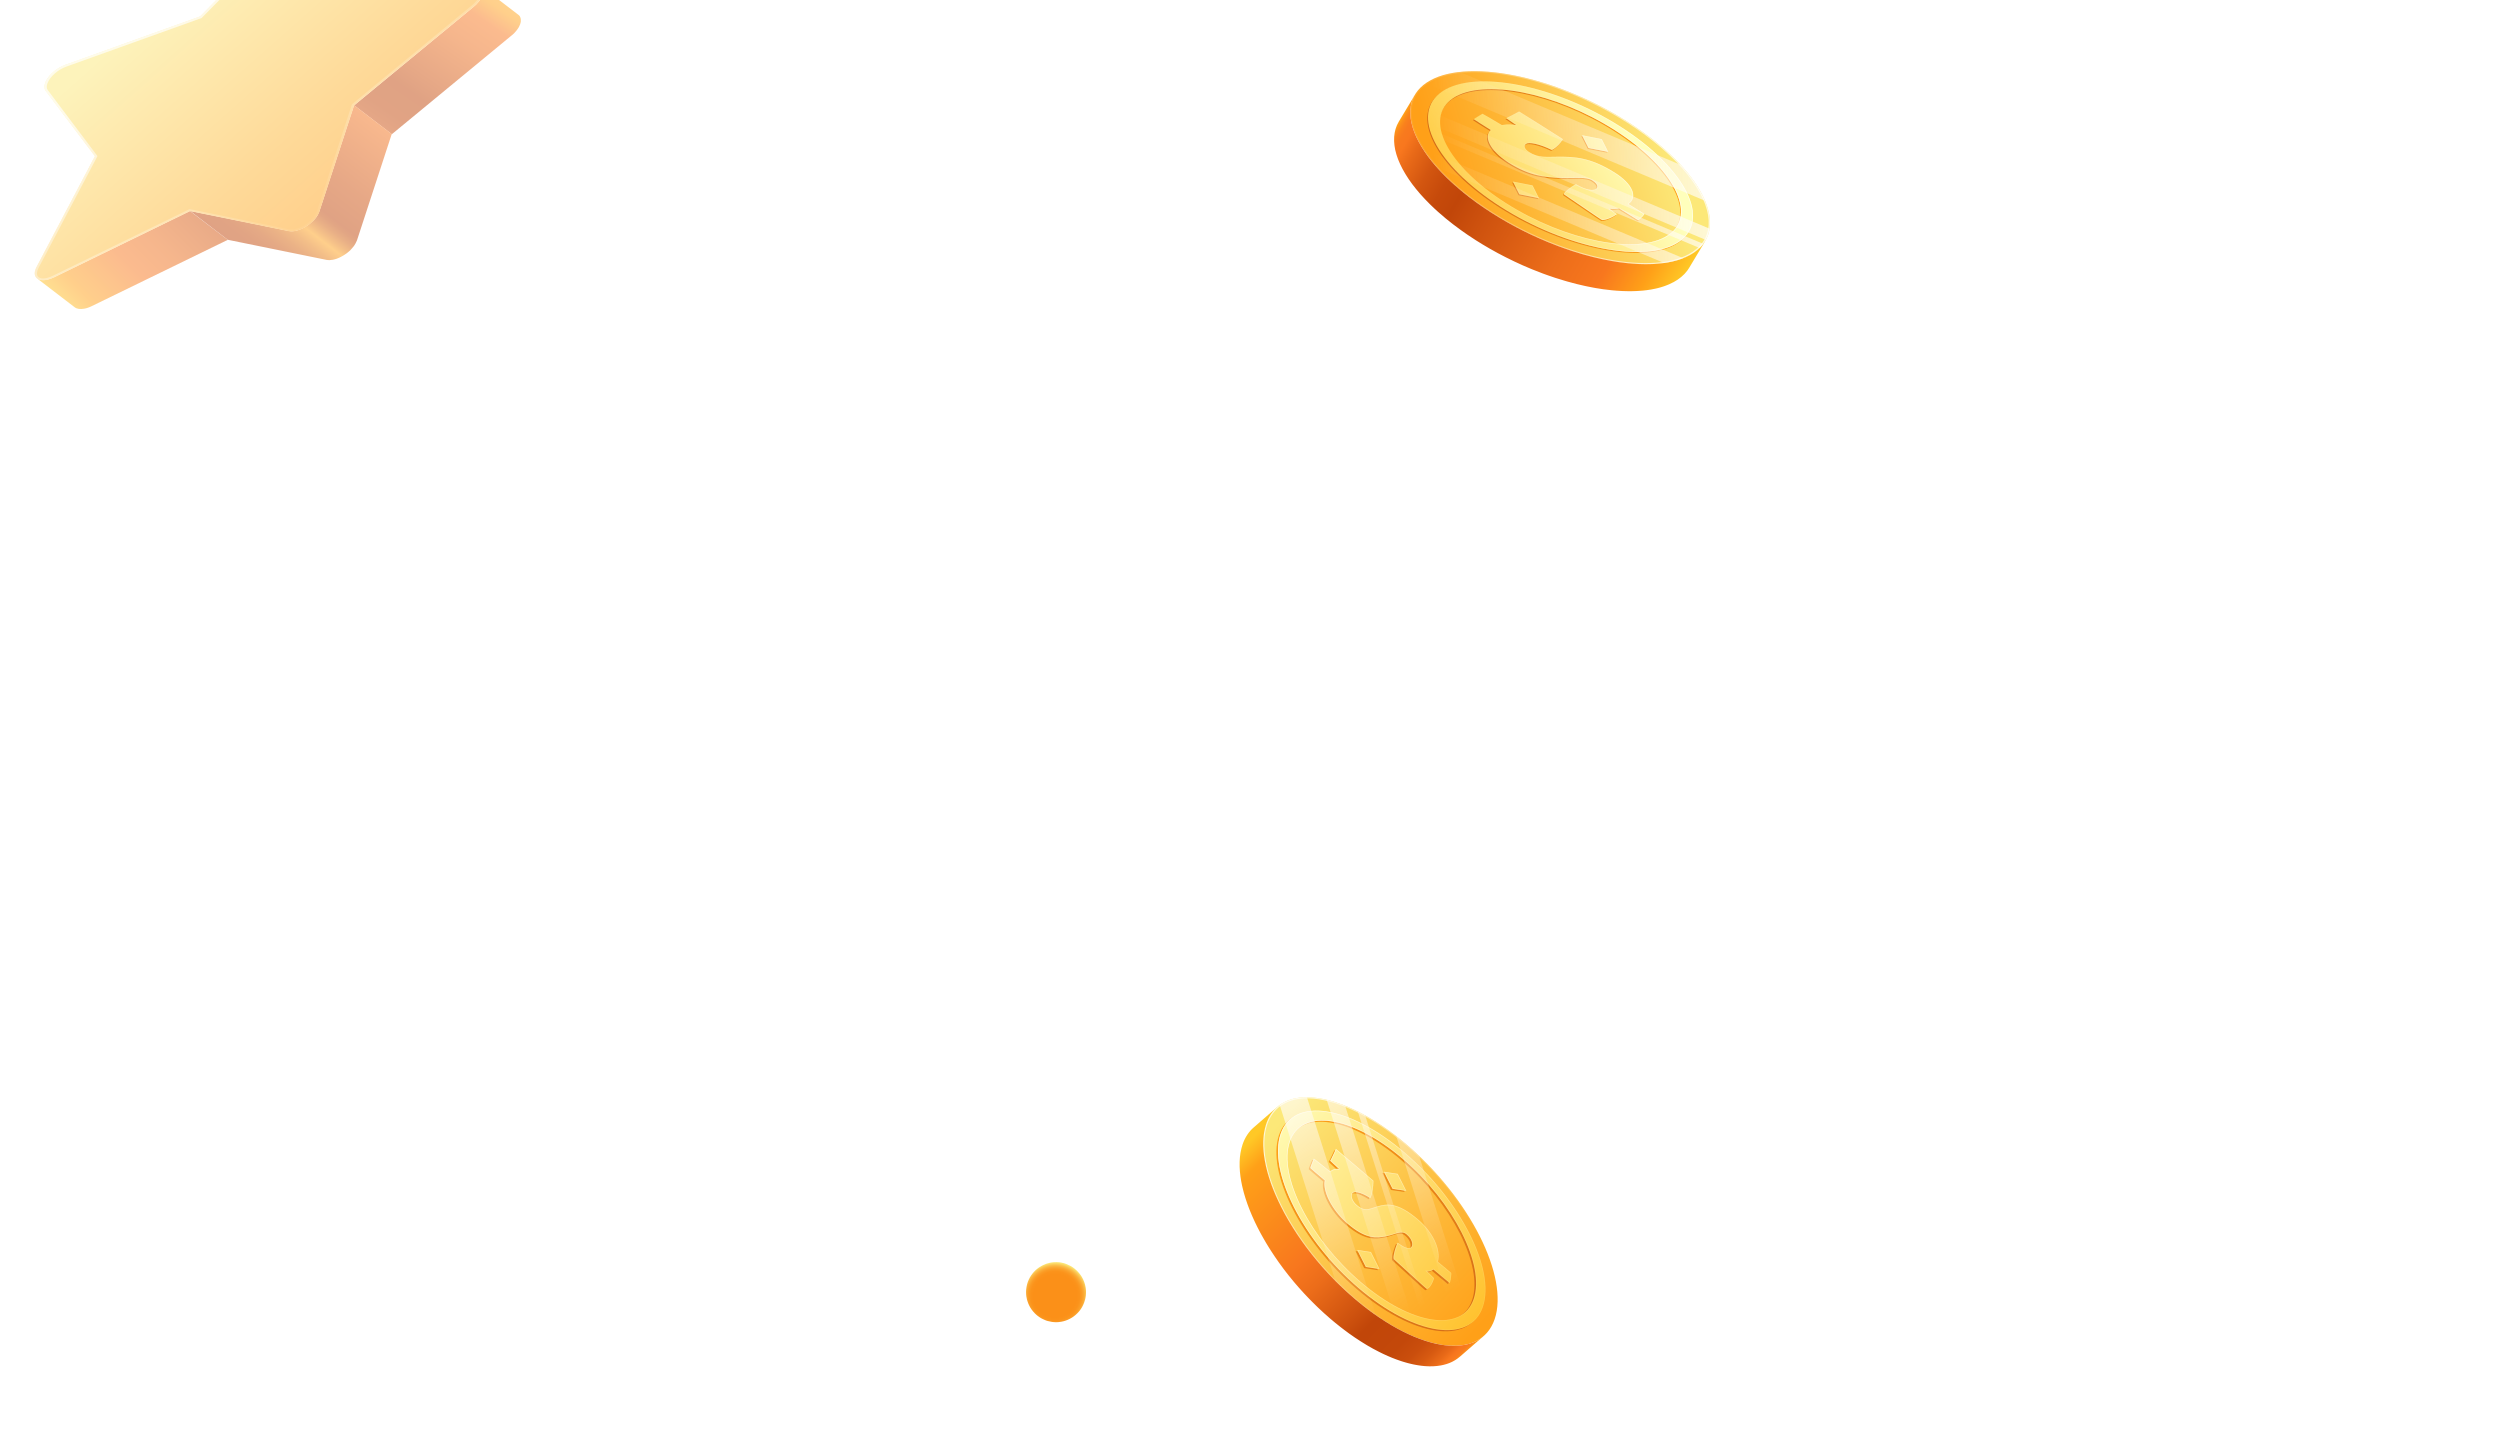 <svg width="1440" height="836" viewBox="0 0 1440 836" fill="none" xmlns="http://www.w3.org/2000/svg">
<g clip-path="url(#clip0_18225_3680)">
<g filter="url(#filter0_d_18225_3680)">
<rect width="1440" height="76" fill="white"/>
</g>
<rect width="1440" height="836" fill="white"/>
<g style="mix-blend-mode:luminosity" filter="url(#filter1_d_18225_3680)">
<path d="M860.915 755.863C852.546 780.3 816.313 774.923 779.981 743.842C743.649 712.76 720.972 667.762 729.341 643.313C737.71 618.876 773.942 624.266 810.275 655.347C846.607 686.428 869.284 731.426 860.915 755.863Z" fill="url(#paint0_linear_18225_3680)"/>
<path opacity="0.7" d="M810.275 655.359C773.942 624.277 737.71 618.888 729.341 643.325C720.972 667.762 743.649 712.772 779.981 743.853C816.313 774.935 852.546 780.312 860.915 755.875C869.284 731.426 846.607 686.428 810.275 655.359ZM860.313 755.53C856.592 766.395 847.021 771.649 833.352 770.345C817.917 768.869 798.586 759.037 780.294 743.398C744.263 712.575 721.686 667.836 729.955 643.657C733.676 632.792 743.248 627.538 756.916 628.855C772.351 630.331 791.695 640.163 809.987 655.802C846.006 686.625 868.582 731.364 860.313 755.53Z" fill="url(#paint1_linear_18225_3680)"/>
<path d="M788.738 717.817L793.699 727.636L785.781 726.43L780.807 716.611L788.738 717.817ZM809.109 682.613L804.148 672.794L796.217 671.589L801.191 681.42L809.109 682.613ZM853.209 749.44C845.855 770.924 813.744 766.063 781.622 738.587C749.499 711.111 729.353 671.269 736.707 649.785C744.061 628.301 776.184 633.186 808.295 660.662C840.43 688.138 860.563 727.956 853.209 749.44ZM807.092 664.206C777.888 639.227 748.697 634.785 742.007 654.313C735.317 673.84 753.646 710.065 782.837 735.043C812.041 760.022 841.232 764.439 847.909 744.912C854.6 725.384 836.296 689.172 807.092 664.206ZM816.012 699.2C803.897 688.84 797.909 690.009 792.196 691.645C788.237 692.654 785.48 694.98 780.644 690.845C778.101 688.667 777.249 686.034 777.813 684.398C778.427 682.589 782.286 682.872 788.387 686.772C788.525 686.563 788.7 686.206 788.863 685.702C789.452 683.967 790.116 680.62 790.153 676.781C785.756 673.016 770.509 659.973 768.592 658.496C768.592 658.496 765.56 665.129 765.285 665.264C765.26 665.326 768.63 668.34 770.446 670.038C769.344 669.755 767.126 669.841 765.159 671.379C761.488 668.377 755.876 663.96 755.838 664.07C755.813 664.157 754.648 666.851 754.122 668.414C753.921 669.005 753.809 669.435 753.884 669.497C754.134 669.706 758.594 673.668 762.178 676.597C760.824 682.478 765.999 693.565 775.245 701.476C785.668 710.385 791.619 709.979 797.758 708.724C802.92 707.715 806.24 705.057 809.297 707.678C812.68 710.57 812.73 713.326 812.379 714.347C811.777 716.107 809.247 716.427 804.235 712.501C804.11 712.391 803.609 713.523 803.095 715.036C802.206 717.632 801.254 721.385 802.055 722.062C804.774 724.388 820.785 739.338 821.061 739.202C823.028 738.304 824.243 735.425 824.769 733.887C824.97 733.284 825.07 732.89 825.07 732.89L821.136 729.014C822.176 729.174 823.529 728.793 824.694 727.882C826.924 729.715 833.552 735.314 833.99 735.622C834.078 735.683 834.178 735.523 834.279 735.216C834.717 733.936 835.218 730.146 834.88 729.802C834.567 729.457 829.605 725.36 827.3 723.452C829.23 715.996 824.068 706.078 816.012 699.2Z" fill="url(#paint2_linear_18225_3680)"/>
<path d="M789.666 717.153L794.627 726.972L786.709 725.766L781.735 715.947L789.666 717.153ZM810.037 681.949L805.075 672.13L797.145 670.924L802.119 680.756L810.037 681.949ZM854.137 748.776C846.783 770.26 814.672 765.399 782.549 737.923C750.426 710.447 730.281 670.605 737.635 649.121C744.989 627.637 777.112 632.522 809.222 659.998C841.358 687.462 861.491 727.292 854.137 748.776ZM808.02 663.529C778.816 638.551 749.625 634.109 742.935 653.637C736.244 673.164 754.573 709.389 783.765 734.367C812.968 759.345 842.16 763.763 848.837 744.235C855.527 724.708 837.223 688.508 808.02 663.529ZM816.94 698.524C804.825 688.163 798.836 689.332 793.123 690.969C789.164 691.978 786.408 694.303 781.572 690.169C779.029 687.991 778.177 685.358 778.741 683.721C779.355 681.913 783.213 682.195 789.315 686.096C789.453 685.887 789.628 685.53 789.791 685.026C790.38 683.291 791.044 679.944 791.081 676.105C786.684 672.34 771.437 659.297 769.52 657.82C769.52 657.82 766.488 664.452 766.212 664.588C766.187 664.649 769.557 667.664 771.374 669.362C770.272 669.079 768.054 669.165 766.087 670.703C762.416 667.701 756.804 663.283 756.766 663.394C756.741 663.48 755.576 666.175 755.05 667.738C754.849 668.328 754.736 668.759 754.811 668.82C755.062 669.03 759.522 672.992 763.105 675.92C761.752 681.802 766.926 692.888 776.172 700.8C786.596 709.709 792.547 709.303 798.686 708.047C803.848 707.038 807.168 704.381 810.225 707.002C813.607 709.893 813.657 712.649 813.307 713.671C812.705 715.43 810.175 715.75 805.163 711.825C805.038 711.714 804.537 712.846 804.023 714.36C803.134 716.956 802.181 720.709 802.983 721.386C805.702 723.711 821.713 738.661 821.989 738.526C823.956 737.628 825.171 734.748 825.697 733.21C825.898 732.607 825.998 732.214 825.998 732.214L822.064 728.338C823.104 728.498 824.457 728.116 825.622 727.206C827.852 729.039 834.48 734.638 834.918 734.945C835.006 735.007 835.106 734.847 835.206 734.539C835.645 733.247 836.146 729.47 835.808 729.125C835.494 728.781 830.533 724.683 828.228 722.776C830.157 715.319 824.996 705.414 816.94 698.524Z" fill="url(#paint3_linear_18225_3680)"/>
<path opacity="0.7" d="M816.939 698.523C804.825 688.163 798.836 689.332 793.123 690.968C789.164 691.977 786.408 694.303 781.572 690.168C779.029 687.991 778.177 685.357 778.74 683.721C779.354 681.912 783.213 682.195 789.314 686.096C789.452 685.886 789.628 685.53 789.79 685.025C790.379 683.29 791.043 679.943 791.081 676.104C786.683 672.339 771.436 659.296 769.52 657.82C769.52 657.82 766.488 664.452 766.212 664.587C766.187 664.649 769.557 667.663 771.374 669.361C770.271 669.078 768.054 669.165 766.087 670.703C762.416 667.7 756.803 663.283 756.766 663.394C756.741 663.48 755.575 666.175 755.049 667.737C754.849 668.328 754.736 668.758 754.811 668.82C755.062 669.029 759.522 672.991 763.105 675.92C761.752 681.801 766.926 692.888 776.172 700.8C786.596 709.708 792.547 709.302 798.686 708.047C803.847 707.038 807.167 704.38 810.224 707.001C813.607 709.893 813.657 712.649 813.306 713.67C812.705 715.43 810.174 715.75 805.163 711.825C805.038 711.714 804.536 712.846 804.023 714.359C803.133 716.956 802.181 720.709 802.983 721.385C805.701 723.711 821.713 738.661 821.988 738.526C823.955 737.627 825.171 734.748 825.697 733.21C825.897 732.607 825.998 732.213 825.998 732.213L822.064 728.337C823.104 728.497 824.457 728.116 825.622 727.205C827.852 729.039 834.479 734.637 834.918 734.945C835.006 735.006 835.106 734.847 835.206 734.539C835.644 733.259 836.146 729.469 835.807 729.125C835.494 728.78 830.533 724.683 828.228 722.776C830.157 715.319 824.995 705.414 816.939 698.523ZM835.557 729.371C835.707 729.765 835.319 733.136 834.868 734.428C834.868 734.428 834.868 734.428 834.868 734.44C834.103 733.825 832.036 732.09 830.182 730.528C828.491 729.113 826.812 727.698 825.885 726.935L825.647 726.738L825.409 726.922C824.419 727.685 823.254 728.091 822.277 727.993L820.999 727.808L825.584 732.336C825.534 732.509 825.459 732.779 825.346 733.112C824.933 734.317 823.805 737.16 822.013 738.12C820.999 737.357 815.449 732.275 810.964 728.14C807.543 725.003 804.323 722.05 803.233 721.115C802.807 720.745 803.121 718.174 804.386 714.482C804.749 713.424 805.05 712.698 805.238 712.341C807.593 714.138 809.548 715.122 811.051 715.258C812.354 715.381 813.306 714.839 813.67 713.781C814.096 712.538 813.908 709.647 810.475 706.718C809.661 706.017 808.771 705.635 807.769 705.537C806.253 705.389 804.649 705.918 802.782 706.521C801.555 706.927 800.151 707.383 798.623 707.69C796.08 708.219 793.9 708.515 791.482 708.281C786.884 707.838 782.098 705.377 776.435 700.529C766.851 692.322 762.253 681.42 763.493 676.006L763.543 675.784L763.368 675.637C761.313 673.963 758.645 671.675 755.412 668.845L755.2 668.66C755.225 668.549 755.275 668.316 755.438 667.86C755.851 666.642 756.653 664.747 756.991 663.923C758.056 664.723 762.529 668.254 765.886 670.998L766.124 671.195L766.362 671.01C768.242 669.521 770.196 669.583 770.76 669.644C770.973 669.669 771.161 669.694 771.324 669.743L771.674 669.115C770.91 668.402 769.883 667.454 768.931 666.593C768.029 665.768 767.101 664.919 766.726 664.563C767.076 663.997 767.841 662.495 769.695 658.423C771.674 660.022 778.74 666.027 790.73 676.289C790.68 680.079 790.016 683.303 789.465 684.927C789.364 685.222 789.277 685.431 789.202 685.591C786.095 683.647 783.401 682.515 781.384 682.33C779.254 682.121 778.603 683.056 778.402 683.622C777.826 685.296 778.515 688.052 781.346 690.476C783.1 691.977 784.679 692.74 786.333 692.9C788.011 693.06 789.502 692.556 791.081 692.014C791.77 691.78 792.484 691.534 793.236 691.35C795.616 690.673 797.971 690.082 800.803 690.353C805.426 690.796 810.475 693.491 816.714 698.819C825.07 705.968 829.668 715.787 827.902 722.702L827.839 722.923L828.015 723.071C832.45 726.725 835.344 729.149 835.557 729.371ZM781.735 715.947L786.708 725.766L794.626 726.972L789.665 717.152L781.735 715.947ZM786.959 725.433L782.399 716.414L789.415 717.485L793.962 726.492L786.959 725.433ZM809.235 659.985C777.112 632.509 745.001 627.624 737.647 649.108C730.293 670.592 750.439 710.434 782.562 737.91C814.684 765.387 846.795 770.247 854.149 748.763C861.491 727.291 841.357 687.461 809.235 659.985ZM853.786 748.652C850.528 758.176 842.097 762.79 830.044 761.634C816.313 760.317 799.087 751.568 782.812 737.64C750.79 710.25 730.694 670.592 738.011 649.231C741.268 639.707 749.7 635.105 761.739 636.262C775.483 637.579 792.697 646.327 808.997 660.268C840.994 687.658 861.09 727.304 853.786 748.652ZM808.27 663.258C793.349 650.498 777.55 642.476 764.909 641.27C753.596 640.187 745.665 644.543 742.583 653.538C735.856 673.2 754.222 709.597 783.526 734.662C798.435 747.422 814.233 755.432 826.875 756.638C838.2 757.721 846.131 753.365 849.213 744.37C855.928 724.708 837.574 688.323 808.27 663.258ZM848.849 744.247C842.159 763.775 812.968 759.357 783.777 734.379C754.573 709.401 736.257 673.176 742.947 653.648C749.637 634.121 778.828 638.563 808.032 663.541C837.223 688.507 855.527 724.708 848.849 744.247ZM810.036 681.949L805.075 672.13L797.145 670.924L802.118 680.755L810.036 681.949ZM804.825 672.474L809.385 681.481L802.381 680.423L797.821 671.404L804.825 672.474Z" fill="url(#paint4_linear_18225_3680)"/>
<path d="M833.151 781.703C833.327 781.654 833.49 781.593 833.653 781.531C834.028 781.408 834.392 781.273 834.755 781.137C834.956 781.064 835.143 780.977 835.344 780.891C835.67 780.756 835.995 780.608 836.309 780.461C836.509 780.362 836.697 780.264 836.885 780.165C837.198 780.005 837.499 779.845 837.787 779.661C837.962 779.55 838.15 779.452 838.326 779.341C838.639 779.144 838.94 778.935 839.24 778.726C839.391 778.627 839.541 778.529 839.679 778.418C840.117 778.098 840.543 777.766 840.944 777.409C840.944 777.409 840.944 777.409 840.957 777.409L854.563 765.584C854.149 765.941 853.723 766.273 853.285 766.593C853.147 766.692 852.996 766.79 852.846 766.889C852.545 767.098 852.232 767.307 851.919 767.504C851.744 767.615 851.556 767.713 851.38 767.824C851.08 767.996 850.779 768.168 850.478 768.328C850.29 768.427 850.09 768.525 849.902 768.624C849.589 768.771 849.263 768.919 848.937 769.054C848.749 769.14 848.549 769.214 848.348 769.3C847.985 769.448 847.609 769.571 847.233 769.694C847.07 769.756 846.908 769.817 846.732 769.866C846.181 770.039 845.63 770.199 845.053 770.334C844.991 770.346 844.928 770.359 844.878 770.371C844.377 770.494 843.863 770.592 843.337 770.691C842.711 770.802 842.084 770.888 841.445 770.962C841.383 770.974 841.32 770.986 841.245 770.986C840.531 771.06 839.804 771.109 839.065 771.146C838.839 771.158 838.601 771.158 838.363 771.158C837.85 771.171 837.336 771.183 836.797 771.171C836.509 771.171 836.208 771.146 835.908 771.134C835.419 771.109 834.943 771.097 834.442 771.06C834.091 771.035 833.74 770.998 833.377 770.974C833.014 770.937 832.65 770.9 832.287 770.863C831.911 770.814 831.523 770.765 831.134 770.703C830.759 770.654 830.395 770.592 830.019 770.531C829.631 770.469 829.23 770.396 828.842 770.322C828.466 770.248 828.077 770.174 827.689 770.1C827.288 770.014 826.887 769.928 826.486 769.83C826.098 769.743 825.71 769.645 825.321 769.547C824.895 769.436 824.469 769.325 824.043 769.214C823.68 769.116 823.317 769.017 822.941 768.907C822.502 768.784 822.064 768.648 821.625 768.501C821.249 768.39 820.886 768.267 820.51 768.144C820.059 767.996 819.608 767.836 819.157 767.676C818.781 767.541 818.418 767.418 818.042 767.282C817.579 767.11 817.115 766.926 816.652 766.753C816.276 766.606 815.912 766.47 815.537 766.323C815.111 766.15 814.685 765.966 814.259 765.794C813.808 765.609 813.357 765.412 812.906 765.215C812.48 765.031 812.054 764.834 811.628 764.637C811.164 764.428 810.713 764.219 810.25 763.997C809.824 763.788 809.385 763.579 808.947 763.357C808.483 763.124 808.019 762.902 807.556 762.668C807.117 762.447 806.679 762.213 806.24 761.979C805.777 761.733 805.313 761.487 804.837 761.241C804.512 761.056 804.173 760.872 803.847 760.687C803.108 760.281 802.369 759.85 801.63 759.42C801.267 759.211 800.903 758.989 800.54 758.768C799.801 758.325 799.062 757.869 798.322 757.402C797.984 757.193 797.658 756.984 797.32 756.774C796.28 756.11 795.228 755.421 794.176 754.707C794.151 754.695 794.138 754.683 794.113 754.67C793.048 753.944 791.971 753.194 790.893 752.419C790.392 752.062 789.891 751.68 789.377 751.311C788.989 751.028 788.6 750.745 788.212 750.45C787.661 750.031 787.11 749.613 786.558 749.182C786.195 748.899 785.832 748.629 785.468 748.333C784.867 747.854 784.253 747.361 783.652 746.869C783.338 746.623 783.025 746.377 782.725 746.119C781.81 745.368 780.895 744.593 779.968 743.818C778.753 742.784 777.55 741.726 776.373 740.655C775.984 740.298 775.596 739.942 775.208 739.585C774.418 738.859 773.629 738.133 772.865 737.395C772.414 736.964 771.975 736.533 771.524 736.103C770.823 735.426 770.134 734.749 769.445 734.06C768.981 733.605 768.53 733.137 768.079 732.67C767.427 731.993 766.763 731.316 766.124 730.639C765.673 730.159 765.235 729.692 764.784 729.212C764.145 728.523 763.506 727.822 762.88 727.12C762.454 726.653 762.04 726.185 761.627 725.718C760.975 724.979 760.349 724.241 759.71 723.503C759.334 723.06 758.946 722.617 758.582 722.174C757.868 721.325 757.179 720.463 756.49 719.614C756.214 719.27 755.939 718.938 755.663 718.593C754.711 717.4 753.784 716.194 752.869 714.988C752.644 714.693 752.431 714.385 752.205 714.09C751.554 713.204 750.89 712.318 750.264 711.432C749.95 710.989 749.637 710.534 749.324 710.091C748.798 709.34 748.284 708.602 747.77 707.851C747.432 707.359 747.119 706.867 746.793 706.375C746.33 705.673 745.866 704.96 745.415 704.258C745.089 703.742 744.764 703.225 744.45 702.708C744.024 702.019 743.598 701.33 743.185 700.653C742.809 700.026 742.433 699.386 742.057 698.758C741.819 698.352 741.581 697.946 741.356 697.552C740.93 696.802 740.516 696.063 740.115 695.313C739.94 694.981 739.752 694.661 739.577 694.328C739 693.258 738.449 692.187 737.91 691.129C737.848 691.006 737.798 690.883 737.735 690.76C737.259 689.813 736.808 688.865 736.357 687.93C736.219 687.635 736.081 687.327 735.944 687.032C735.605 686.294 735.267 685.555 734.941 684.817C734.791 684.46 734.628 684.103 734.478 683.759C734.177 683.045 733.889 682.344 733.601 681.642C733.463 681.31 733.338 680.978 733.2 680.658C732.849 679.76 732.511 678.874 732.197 677.988C732.16 677.877 732.11 677.754 732.072 677.631C731.709 676.622 731.383 675.625 731.07 674.641C730.97 674.346 730.895 674.051 730.807 673.768C730.594 673.066 730.381 672.365 730.193 671.676C730.093 671.331 730.005 670.974 729.905 670.63C729.729 669.978 729.567 669.338 729.416 668.698C729.341 668.366 729.253 668.021 729.178 667.689C729.04 667.098 728.928 666.508 728.815 665.929C728.727 665.511 728.639 665.093 728.564 664.674C728.452 664.084 728.364 663.493 728.276 662.915C728.214 662.533 728.151 662.14 728.101 661.758C728.013 661.118 727.95 660.491 727.888 659.863C727.85 659.556 727.813 659.236 727.788 658.928C727.712 657.993 727.65 657.07 727.625 656.172V656.16C727.6 655.323 727.6 654.511 727.625 653.699C727.625 653.526 727.637 653.354 727.637 653.182C727.662 652.394 727.712 651.619 727.788 650.856C727.8 650.733 727.813 650.598 727.825 650.475C727.9 649.774 727.988 649.097 728.101 648.42C728.126 648.297 728.138 648.174 728.163 648.051C728.289 647.325 728.439 646.611 728.614 645.91C728.652 645.762 728.69 645.602 728.727 645.455C728.915 644.741 729.116 644.04 729.341 643.351C730.732 639.29 732.887 636.066 735.68 633.63L722.075 645.455C719.281 647.891 717.126 651.115 715.735 655.175C715.497 655.852 715.297 656.566 715.121 657.279C715.084 657.427 715.046 657.587 715.009 657.735C714.833 658.436 714.683 659.15 714.558 659.888C714.532 660.011 714.52 660.134 714.495 660.257C714.382 660.934 714.294 661.623 714.219 662.312C714.207 662.435 714.194 662.57 714.182 662.693C714.106 663.456 714.069 664.231 714.031 665.019C714.031 665.191 714.019 665.363 714.019 665.536C713.994 666.348 713.994 667.16 714.019 667.997V668.009C714.044 668.919 714.106 669.83 714.182 670.765C714.207 671.073 714.244 671.38 714.282 671.688C714.345 672.328 714.407 672.955 714.495 673.608C714.545 673.989 714.608 674.37 714.67 674.752C714.758 675.342 714.846 675.933 714.958 676.524C715.034 676.942 715.121 677.36 715.209 677.767C715.297 678.185 715.359 678.603 715.46 679.022C715.497 679.194 715.547 679.366 715.585 679.538C715.66 679.871 715.735 680.203 715.823 680.535C715.973 681.175 716.136 681.827 716.312 682.479C716.399 682.824 716.499 683.168 716.6 683.513C716.8 684.202 717.001 684.903 717.214 685.605C717.301 685.9 717.389 686.195 717.489 686.49C717.802 687.463 718.128 688.435 718.479 689.419C718.491 689.444 718.491 689.456 718.504 689.48C718.542 689.591 718.592 689.714 718.629 689.837C718.942 690.723 719.281 691.609 719.632 692.507C719.757 692.84 719.895 693.172 720.032 693.492C720.321 694.193 720.609 694.895 720.909 695.608C721.06 695.965 721.21 696.322 721.373 696.679C721.699 697.417 722.037 698.155 722.375 698.906C722.513 699.201 722.638 699.496 722.789 699.792C722.839 699.902 722.889 700.001 722.927 700.099C723.315 700.936 723.728 701.76 724.154 702.597C724.217 702.72 724.28 702.856 724.342 702.979C724.881 704.037 725.432 705.107 726.008 706.178C726.184 706.498 726.372 706.83 726.547 707.15C726.961 707.9 727.374 708.639 727.8 709.389C728.026 709.795 728.264 710.201 728.502 710.595C728.752 711.014 728.978 711.432 729.228 711.85C729.354 712.059 729.491 712.269 729.617 712.49C730.03 713.179 730.456 713.868 730.882 714.557C731.208 715.074 731.521 715.591 731.847 716.095C732.298 716.809 732.761 717.51 733.237 718.212C733.563 718.704 733.876 719.196 734.215 719.688C734.728 720.439 735.254 721.189 735.768 721.94C736.081 722.383 736.382 722.826 736.695 723.269C737.334 724.155 737.986 725.053 738.65 725.939C738.85 726.21 739.051 726.493 739.251 726.763C739.264 726.788 739.289 726.813 739.301 726.837C740.216 728.043 741.143 729.249 742.095 730.455C742.358 730.787 742.634 731.119 742.909 731.451C743.598 732.313 744.3 733.174 745.014 734.035C745.39 734.478 745.766 734.921 746.142 735.364C746.768 736.103 747.407 736.841 748.059 737.579C748.472 738.047 748.898 738.527 749.324 738.994C749.95 739.696 750.589 740.397 751.228 741.086C751.667 741.566 752.118 742.033 752.556 742.501C753.208 743.19 753.859 743.867 754.523 744.544C754.974 745.011 755.425 745.466 755.889 745.922C756.578 746.611 757.267 747.287 757.968 747.977C758.407 748.407 758.845 748.838 759.296 749.269C760.073 750.007 760.863 750.733 761.652 751.459C762.04 751.816 762.416 752.172 762.804 752.529C763.982 753.6 765.185 754.658 766.4 755.692C767.315 756.479 768.242 757.242 769.156 757.993C769.47 758.251 769.77 758.485 770.083 758.731C770.697 759.223 771.299 759.715 771.913 760.195C772.288 760.49 772.652 760.773 773.028 761.056C773.566 761.475 774.118 761.893 774.656 762.299C775.045 762.594 775.446 762.877 775.834 763.173C776.235 763.468 776.636 763.763 777.024 764.059C777.124 764.132 777.225 764.194 777.325 764.268C778.402 765.043 779.48 765.794 780.545 766.52C780.557 766.532 780.57 766.544 780.595 766.544C781.647 767.258 782.7 767.947 783.752 768.611C784.09 768.821 784.416 769.03 784.754 769.239C785.493 769.706 786.233 770.162 786.972 770.605C787.335 770.826 787.698 771.035 788.062 771.257C788.801 771.688 789.553 772.118 790.292 772.524C790.517 772.647 790.743 772.783 790.968 772.906C791.069 772.967 791.181 773.016 791.282 773.066C791.745 773.324 792.221 773.57 792.685 773.804C793.123 774.038 793.562 774.271 794 774.493C794.464 774.727 794.927 774.948 795.378 775.182C795.817 775.391 796.255 775.613 796.681 775.822C797.132 776.043 797.596 776.24 798.047 776.449C798.485 776.646 798.911 776.843 799.35 777.04C799.801 777.237 800.239 777.421 800.69 777.606C801.041 777.754 801.379 777.901 801.73 778.049C801.818 778.086 801.893 778.111 801.981 778.147C802.357 778.295 802.72 778.43 803.096 778.578C803.559 778.763 804.035 778.935 804.499 779.107C804.875 779.243 805.251 779.378 805.627 779.501C806.078 779.661 806.529 779.821 806.98 779.969C807.355 780.092 807.719 780.202 808.095 780.325C808.533 780.461 808.972 780.596 809.41 780.719C809.786 780.83 810.149 780.928 810.513 781.027C810.788 781.101 811.064 781.187 811.327 781.248C811.477 781.285 811.628 781.322 811.778 781.359C812.166 781.457 812.567 781.544 812.956 781.642C813.357 781.74 813.757 781.827 814.158 781.913C814.547 781.999 814.923 782.06 815.311 782.134C815.712 782.208 816.1 782.282 816.489 782.343C816.865 782.405 817.24 782.466 817.604 782.516C817.992 782.565 818.368 782.626 818.756 782.676C819.12 782.725 819.483 782.762 819.846 782.786C820.059 782.811 820.285 782.835 820.498 782.86C820.636 782.872 820.761 782.872 820.899 782.885C821.387 782.922 821.876 782.946 822.365 782.959C822.665 782.971 822.953 782.983 823.242 782.995C823.768 783.008 824.294 782.995 824.808 782.983C825.033 782.983 825.271 782.983 825.497 782.971C826.236 782.934 826.962 782.885 827.677 782.811C827.739 782.799 827.802 782.786 827.877 782.786C828.516 782.712 829.155 782.626 829.769 782.516C829.819 782.503 829.869 782.503 829.919 782.491C830.395 782.405 830.859 782.306 831.322 782.196C831.385 782.183 831.435 782.171 831.498 782.159C832.049 782.023 832.6 781.876 833.151 781.703Z" fill="url(#paint5_linear_18225_3680)"/>
<path opacity="0.7" d="M792.509 753.549C788.362 750.658 784.178 747.434 779.993 743.841C776.222 740.617 772.614 737.233 769.156 733.751L737.121 632.484C741.268 629.482 746.618 628.018 752.807 628.018L792.509 753.549ZM786.345 638.476C784.917 637.689 783.514 636.951 782.111 636.237L824.181 769.225C825.471 769.57 826.749 769.89 828.002 770.148L786.345 638.476ZM806.052 761.879C809.874 763.897 813.607 765.595 817.215 766.961L774.806 632.927C771.123 631.438 767.565 630.294 764.157 629.482L806.052 761.879ZM817.428 661.818C815.11 659.603 812.73 657.45 810.274 655.346C808.27 653.636 806.265 652.012 804.273 650.449L842.36 770.825C845.567 770.369 848.486 769.434 851.029 768.019L817.428 661.818Z" fill="url(#paint6_linear_18225_3680)"/>
</g>
<g style="mix-blend-mode:luminosity" filter="url(#filter2_d_18225_3680)">
<path d="M937.84 66.364C895.364 39.302 843.389 29.101 821.764 43.59C800.127 58.068 817.035 91.751 859.51 118.812C901.986 145.874 953.962 156.075 975.586 141.586C997.21 127.096 980.316 93.425 937.84 66.364Z" fill="url(#paint7_linear_18225_3680)"/>
<path opacity="0.7" d="M937.84 66.364C895.364 39.302 843.389 29.101 821.764 43.59C800.127 58.068 817.035 91.751 859.51 118.812C901.986 145.874 953.962 156.075 975.586 141.586C997.21 127.096 980.316 93.425 937.84 66.364ZM859.923 118.385C845.374 109.124 833.329 98.715 825.069 88.281C810.173 69.467 809.16 52.961 822.364 44.116C843.735 29.809 895.338 39.986 937.414 66.779C951.963 76.052 964.008 86.449 972.269 96.882C987.164 115.697 988.177 132.203 974.973 141.048C953.615 155.354 902 145.19 859.923 118.385Z" fill="url(#paint8_linear_18225_3680)"/>
<path d="M914.537 81.782L910.82 74.415L922.172 76.663L925.889 84.006L914.537 81.782ZM870.956 101.11L874.686 108.465L886.025 110.713L882.321 103.358L870.956 101.11ZM966.526 135.954C947.513 148.684 901.493 139.595 863.934 115.661C826.375 91.739 811.292 61.905 830.318 49.174C849.331 36.444 895.365 45.546 932.924 69.479C970.47 93.401 985.552 123.223 966.526 135.954ZM960.344 132.008C977.638 120.438 963.928 93.328 929.793 71.581C895.658 49.834 853.808 41.551 836.514 53.12C819.22 64.69 832.943 91.813 867.078 113.572C901.214 135.319 943.05 143.59 960.344 132.008ZM946.621 119.705C946.274 119.424 940.425 115.82 937.694 114.146C943.33 109.613 939.359 102.161 929.94 96.162C915.776 87.133 906.397 86.804 897.283 86.828C891.008 86.767 886.011 87.781 880.375 84.177C877.404 82.283 877.125 80.402 878.577 79.424C880.176 78.349 885.812 79.241 893.446 82.931C893.739 82.821 894.126 82.613 894.565 82.32C896.097 81.293 898.349 79.217 899.841 76.712C894.698 73.438 876.871 62.076 874.566 60.756C874.566 60.756 867.558 64.556 867.105 64.593C867.052 64.629 870.929 67.219 873.008 68.673C871.462 68.282 868.131 67.928 864.627 68.588C860.27 65.949 853.582 62.015 853.488 62.076C853.422 62.125 850.677 63.676 849.291 64.605C848.772 64.959 848.439 65.216 848.519 65.277C848.812 65.46 853.968 68.881 858.218 71.459C854.008 75.063 857.552 83.297 868.358 90.175C880.535 97.933 889.555 98.764 899.175 99.07C907.236 99.351 913.192 98.227 916.762 100.499C920.72 103.016 919.76 104.836 918.854 105.435C917.295 106.473 913.405 106.217 907.409 102.735C907.263 102.637 906.09 103.285 904.758 104.189C902.453 105.728 899.642 108.013 900.574 108.611C903.759 110.64 922.012 123.382 922.478 123.346C925.743 123.113 928.634 121.452 929.993 120.536C930.526 120.181 930.819 119.937 930.819 119.937L926.422 116.675C927.914 116.968 930.073 116.968 932.151 116.589C934.776 118.202 942.57 123.101 943.103 123.37C943.21 123.431 943.423 123.333 943.69 123.15C944.822 122.38 946.98 119.986 946.621 119.705Z" fill="url(#paint9_linear_18225_3680)"/>
<path d="M914.977 81.245L911.26 73.878L922.612 76.126L926.329 83.468L914.977 81.245ZM871.396 100.56L875.126 107.915L886.465 110.163L882.761 102.808L871.396 100.56ZM966.966 135.404C947.953 148.134 901.933 139.045 864.374 115.111C826.815 91.19 811.732 61.355 830.758 48.624C849.771 35.894 895.805 44.996 933.364 68.93C970.91 92.863 985.992 122.674 966.966 135.404ZM960.784 131.47C978.078 119.9 964.368 92.79 930.233 71.043C896.098 49.296 854.248 41.013 836.954 52.583C819.66 64.153 833.383 91.275 867.518 113.034C901.654 134.769 943.49 143.04 960.784 131.47ZM947.061 119.155C946.714 118.874 940.865 115.27 938.134 113.596C943.77 109.064 939.799 101.611 930.379 95.612C916.216 86.584 906.837 86.254 897.723 86.278C891.448 86.217 886.451 87.231 880.815 83.627C877.844 81.733 877.564 79.852 879.017 78.874C880.616 77.799 886.251 78.691 893.886 82.381C894.179 82.271 894.565 82.063 895.005 81.77C896.537 80.744 898.789 78.667 900.281 76.162C895.138 72.888 877.311 61.526 875.006 60.206C875.006 60.206 867.998 64.006 867.545 64.043C867.492 64.079 871.369 66.669 873.447 68.123C871.902 67.732 868.571 67.378 865.067 68.038C860.71 65.399 854.022 61.465 853.928 61.526C853.862 61.575 851.117 63.126 849.731 64.055C849.212 64.409 848.879 64.666 848.959 64.715C849.252 64.898 854.408 68.319 858.658 70.897C854.448 74.501 857.992 82.723 868.797 89.614C880.975 97.371 889.995 98.202 899.615 98.508C907.676 98.789 913.632 97.665 917.202 99.937C921.159 102.454 920.2 104.274 919.294 104.873C917.735 105.911 913.845 105.655 907.849 102.173C907.703 102.075 906.53 102.723 905.198 103.627C902.893 105.166 900.081 107.451 901.014 108.049C904.198 110.078 922.452 122.82 922.918 122.784C926.182 122.551 929.074 120.89 930.433 119.974C930.966 119.619 931.259 119.375 931.259 119.375L926.862 116.113C928.354 116.406 930.513 116.406 932.591 116.027C935.216 117.64 943.01 122.539 943.543 122.808C943.65 122.869 943.863 122.771 944.129 122.588C945.262 121.831 947.434 119.436 947.061 119.155Z" fill="url(#paint10_linear_18225_3680)"/>
<path opacity="0.7" d="M947.061 119.155C946.714 118.874 940.865 115.269 938.134 113.596C943.77 109.063 939.799 101.611 930.379 95.612C916.216 86.583 906.837 86.253 897.723 86.278C891.448 86.217 886.451 87.231 880.815 83.627C877.844 81.733 877.564 79.851 879.017 78.874C880.616 77.799 886.251 78.691 893.886 82.38C894.179 82.27 894.565 82.063 895.005 81.77C896.537 80.743 898.789 78.666 900.281 76.162C895.138 72.888 877.311 61.526 875.006 60.206C875.006 60.206 867.998 64.006 867.545 64.042C867.492 64.079 871.369 66.669 873.447 68.123C871.902 67.732 868.571 67.378 865.067 68.037C860.71 65.398 854.022 61.464 853.928 61.525C853.862 61.574 851.117 63.126 849.731 64.054C849.212 64.409 848.879 64.665 848.959 64.714C849.252 64.897 854.408 68.318 858.658 70.896C854.448 74.5 857.992 82.722 868.797 89.613C880.975 97.371 889.995 98.202 899.615 98.507C907.676 98.788 913.632 97.664 917.202 99.937C921.159 102.453 920.2 104.274 919.294 104.873C917.735 105.911 913.845 105.654 907.849 102.172C907.703 102.075 906.53 102.722 905.198 103.626C902.893 105.166 900.081 107.45 901.014 108.049C904.198 110.077 922.452 122.82 922.918 122.783C926.183 122.551 929.074 120.889 930.433 119.973C930.966 119.619 931.259 119.374 931.259 119.374L926.862 116.112C928.354 116.406 930.513 116.406 932.591 116.027C935.216 117.64 943.01 122.539 943.543 122.808C943.65 122.869 943.863 122.771 944.129 122.588C945.262 121.83 947.434 119.436 947.061 119.155ZM943.637 122.441C943.05 122.099 940.306 120.388 937.867 118.874C935.882 117.64 933.897 116.393 932.804 115.721L932.671 115.636L932.511 115.66C930.579 116.015 928.448 116.039 926.942 115.746L926.609 116.393L930.633 119.374C930.513 119.46 930.366 119.558 930.206 119.668C928.834 120.584 926.089 122.148 922.985 122.392C922.105 121.965 915.484 117.42 910.128 113.742C906.224 111.067 902.52 108.525 901.254 107.719C901.121 107.377 902.506 105.862 905.438 103.895C906.623 103.101 907.463 102.637 907.769 102.527C913.978 106.106 917.909 106.229 919.534 105.141C920.28 104.64 921.159 103.333 919.761 101.574C919.254 100.926 918.468 100.267 917.442 99.607C914.844 97.957 911.087 98.019 906.344 98.116C904.345 98.153 902.067 98.202 899.655 98.116C890.009 97.811 881.055 96.944 869.051 89.295C865.467 87.011 862.482 84.433 860.43 81.843C856.953 77.445 856.38 73.34 858.951 71.141L859.324 70.823L858.898 70.566C856.46 69.088 853.329 67.097 849.571 64.629L849.545 64.616C849.638 64.543 849.785 64.445 849.971 64.323C851.09 63.578 853.102 62.405 853.862 61.977C853.902 61.953 853.928 61.941 853.955 61.916C855.021 62.466 860.643 65.765 864.854 68.318L864.987 68.404L865.147 68.379C868.731 67.707 871.982 68.123 873.341 68.465L873.687 67.817C872.821 67.219 871.649 66.412 870.57 65.679C869.743 65.117 868.837 64.494 868.291 64.115C869.624 63.505 872.501 61.977 874.993 60.621C876.952 61.782 885.266 67.035 899.748 76.26C898.269 78.63 896.164 80.523 894.765 81.464C894.446 81.684 894.139 81.855 893.899 81.965C886.958 78.642 880.762 77.249 878.777 78.569C877.525 79.399 877.418 80.78 878.497 82.136C878.977 82.747 879.67 83.333 880.576 83.908C885.239 86.876 889.396 86.779 894.219 86.669C895.338 86.644 896.511 86.608 897.71 86.632C907.809 86.608 916.603 87.267 930.153 95.905C933.337 97.933 935.962 100.181 937.721 102.405C941.158 106.742 941.212 110.615 937.867 113.302L937.481 113.62L937.907 113.889C942.717 116.833 945.981 118.861 946.661 119.326C946.421 119.863 944.916 121.586 943.876 122.282C943.77 122.38 943.69 122.417 943.637 122.441ZM871.396 100.56L875.126 107.915L886.465 110.163L882.761 102.808L871.396 100.56ZM885.772 109.649L875.406 107.597L872.102 101.073L882.481 103.125L885.772 109.649ZM926.316 83.48L922.598 76.137L911.247 73.889L914.964 81.256L926.316 83.48ZM911.953 74.39L922.332 76.443L925.623 82.955L915.257 80.914L911.953 74.39ZM933.364 68.929C895.805 45.008 849.785 35.894 830.758 48.624C811.746 61.354 826.828 91.189 864.374 115.111C901.933 139.032 947.953 148.134 966.966 135.404C985.992 122.673 970.91 92.863 933.364 68.929ZM864.601 114.817C851.637 106.559 840.884 97.273 833.516 87.976C820.313 71.311 819.367 56.712 830.985 48.929C849.878 36.285 895.698 45.399 933.124 69.235C946.088 77.493 956.84 86.779 964.208 96.076C977.412 112.74 978.345 127.328 966.726 135.11C947.847 147.768 902.027 138.653 864.601 114.817ZM958.892 95.294C952.15 86.779 942.317 78.288 930.459 70.725C896.191 48.893 854.128 40.609 836.714 52.277C825.762 59.607 826.561 73.242 838.846 88.758C845.588 97.273 855.421 105.764 867.279 113.327C901.547 135.159 943.597 143.43 961.011 131.763C971.963 124.432 971.163 110.798 958.892 95.294ZM867.505 113.021C833.37 91.275 819.647 64.152 836.941 52.57C854.235 41 896.071 49.284 930.22 71.031C964.355 92.777 978.065 119.888 960.771 131.457C943.49 143.039 901.654 134.768 867.505 113.021Z" fill="url(#paint11_linear_18225_3680)"/>
<path d="M964.048 158.469C964.062 158.457 964.075 158.457 964.088 158.445C964.834 158.03 965.554 157.602 966.247 157.138C966.3 157.101 966.34 157.077 966.393 157.04C966.7 156.832 966.966 156.6 967.259 156.392C967.632 156.111 968.019 155.843 968.365 155.549C968.392 155.525 968.418 155.513 968.445 155.488C968.698 155.268 968.925 155.036 969.165 154.816C969.498 154.511 969.844 154.206 970.164 153.888C970.191 153.863 970.23 153.827 970.257 153.802C970.47 153.582 970.644 153.338 970.843 153.118C971.136 152.776 971.443 152.446 971.709 152.092C971.736 152.055 971.776 152.019 971.816 151.97C972.216 151.444 972.575 150.895 972.909 150.345L982.262 134.792C981.902 135.391 981.502 135.965 981.063 136.539C980.796 136.894 980.49 137.223 980.197 137.566C979.97 137.822 979.77 138.091 979.517 138.335C979.211 138.653 978.864 138.958 978.518 139.264C978.251 139.508 977.998 139.765 977.718 139.997C977.372 140.29 976.986 140.559 976.613 140.84C976.279 141.084 975.96 141.353 975.6 141.597C974.907 142.062 974.188 142.489 973.441 142.905C973.308 142.978 973.162 143.039 973.028 143.112C972.362 143.467 971.683 143.809 970.963 144.126C970.297 144.419 969.618 144.7 968.925 144.957C968.778 145.006 968.645 145.055 968.498 145.116C967.739 145.385 966.966 145.653 966.167 145.886C966.127 145.898 966.074 145.91 966.034 145.922C965.287 146.142 964.528 146.338 963.742 146.521C963.515 146.57 963.289 146.631 963.062 146.68C962.223 146.863 961.37 147.046 960.491 147.205C960.478 147.205 960.464 147.205 960.451 147.205C959.558 147.364 958.652 147.486 957.72 147.608C957.426 147.645 957.12 147.682 956.827 147.706C956.201 147.779 955.574 147.84 954.935 147.889C954.429 147.938 953.922 147.962 953.403 147.999C952.843 148.036 952.284 148.072 951.724 148.097C951.204 148.121 950.671 148.134 950.138 148.146C949.512 148.158 948.873 148.17 948.233 148.17C947.873 148.17 947.527 148.17 947.167 148.17C946.368 148.158 945.568 148.146 944.756 148.109C944.489 148.097 944.223 148.097 943.956 148.085C942.877 148.036 941.798 147.975 940.692 147.889C940.439 147.865 940.199 147.84 939.946 147.828C939.146 147.767 938.334 147.694 937.521 147.608C936.055 147.462 934.576 147.291 933.071 147.083C933.004 147.071 932.938 147.058 932.871 147.058C931.432 146.851 929.966 146.619 928.487 146.362C928.021 146.277 927.555 146.191 927.075 146.105C925.943 145.898 924.797 145.678 923.651 145.434C923.171 145.336 922.692 145.238 922.212 145.128C920.746 144.81 919.281 144.468 917.802 144.102C917.682 144.077 917.562 144.041 917.442 144.016C915.67 143.576 913.871 143.088 912.073 142.575C911.62 142.44 911.153 142.306 910.7 142.171C909.035 141.683 907.356 141.17 905.664 140.62C905.504 140.571 905.331 140.522 905.171 140.461C904.851 140.351 904.532 140.241 904.212 140.131C903.226 139.801 902.24 139.471 901.241 139.117C900.761 138.946 900.281 138.763 899.788 138.592C899.016 138.311 898.256 138.03 897.483 137.749C895.698 137.077 893.926 136.393 892.141 135.66C891.754 135.501 891.354 135.33 890.968 135.171C889.742 134.658 888.503 134.133 887.277 133.595C886.704 133.351 886.132 133.094 885.572 132.837C884.599 132.398 883.613 131.946 882.641 131.494C882.055 131.213 881.468 130.944 880.882 130.663C879.949 130.211 879.017 129.759 878.084 129.294C877.511 129.013 876.952 128.732 876.379 128.439C875.433 127.951 874.487 127.45 873.527 126.949C873.008 126.68 872.501 126.411 871.982 126.13C870.943 125.568 869.903 124.982 868.864 124.395C868.478 124.175 868.078 123.968 867.692 123.748C866.266 122.941 864.854 122.111 863.455 121.255C862.136 120.461 860.817 119.643 859.511 118.812C859.111 118.555 858.711 118.287 858.312 118.03C857.299 117.37 856.287 116.711 855.301 116.051C854.888 115.77 854.475 115.489 854.062 115.208C853.102 114.548 852.156 113.888 851.224 113.216C850.877 112.972 850.517 112.716 850.171 112.471C848.892 111.543 847.653 110.614 846.427 109.686C846.241 109.539 846.054 109.392 845.867 109.246C844.762 108.378 843.669 107.511 842.603 106.644C842.297 106.399 841.99 106.143 841.697 105.898C840.378 104.799 839.099 103.699 837.86 102.6C837.394 102.184 836.941 101.769 836.488 101.353C836.154 101.048 835.808 100.73 835.475 100.425C834.969 99.948 834.476 99.472 833.983 99.008C833.69 98.727 833.396 98.446 833.103 98.165C832.904 97.969 832.717 97.774 832.517 97.578C831.824 96.894 831.158 96.21 830.505 95.526C830.212 95.22 829.932 94.915 829.653 94.622C829.106 94.035 828.573 93.461 828.054 92.875C827.774 92.557 827.494 92.251 827.228 91.946C826.655 91.286 826.082 90.614 825.536 89.955C825.336 89.71 825.123 89.466 824.923 89.222C824.203 88.33 823.497 87.438 822.844 86.546C822.724 86.387 822.604 86.216 822.484 86.057C821.951 85.324 821.432 84.603 820.939 83.87C820.739 83.577 820.552 83.296 820.366 83.003C819.953 82.38 819.553 81.769 819.18 81.146C819.007 80.865 818.82 80.572 818.661 80.291C818.221 79.558 817.808 78.837 817.421 78.116C817.341 77.969 817.262 77.823 817.182 77.689C816.729 76.833 816.302 75.978 815.903 75.123C815.796 74.891 815.703 74.659 815.596 74.426C815.316 73.803 815.063 73.192 814.81 72.569C814.703 72.288 814.597 72.007 814.49 71.726C814.264 71.128 814.064 70.529 813.877 69.943C813.797 69.698 813.717 69.466 813.651 69.222C813.411 68.415 813.198 67.609 813.025 66.815C813.011 66.73 812.998 66.644 812.971 66.546C812.825 65.838 812.705 65.141 812.598 64.457C812.558 64.213 812.545 63.968 812.518 63.724C812.452 63.187 812.412 62.637 812.385 62.111C812.372 61.867 812.358 61.611 812.358 61.366C812.345 60.78 812.358 60.193 812.385 59.619C812.398 59.46 812.385 59.301 812.398 59.143C812.452 58.422 812.545 57.713 812.665 57.017C812.692 56.846 812.745 56.675 812.771 56.491C812.878 55.966 812.998 55.453 813.145 54.94C813.211 54.72 813.278 54.488 813.358 54.268C813.518 53.791 813.691 53.339 813.877 52.875C813.957 52.68 814.037 52.472 814.13 52.289C814.424 51.653 814.73 51.03 815.103 50.432L805.75 65.984C805.39 66.583 805.07 67.206 804.777 67.841C804.684 68.037 804.617 68.232 804.524 68.428C804.338 68.88 804.164 69.344 804.005 69.82C803.938 70.04 803.858 70.26 803.791 70.493C803.645 71.006 803.525 71.519 803.418 72.044C803.378 72.215 803.338 72.386 803.312 72.569C803.192 73.266 803.098 73.974 803.045 74.695C803.032 74.854 803.032 75.013 803.032 75.172C803.005 75.746 802.992 76.32 803.005 76.919C803.005 77.163 803.019 77.42 803.032 77.664C803.059 78.202 803.098 78.739 803.165 79.277C803.192 79.521 803.218 79.765 803.245 80.01C803.338 80.694 803.458 81.39 803.605 82.099C803.618 82.184 803.631 82.282 803.658 82.368C803.831 83.162 804.044 83.968 804.284 84.775C804.351 85.007 804.431 85.251 804.511 85.495C804.697 86.082 804.897 86.68 805.124 87.279C805.23 87.56 805.337 87.841 805.443 88.122C805.683 88.733 805.95 89.356 806.23 89.967C806.336 90.199 806.429 90.431 806.536 90.675C806.936 91.519 807.349 92.374 807.815 93.241C807.895 93.388 807.975 93.534 808.055 93.669C808.441 94.389 808.854 95.123 809.294 95.843C809.467 96.124 809.64 96.405 809.814 96.699C810.2 97.309 810.586 97.933 810.999 98.556C811.186 98.849 811.386 99.13 811.572 99.423C812.065 100.156 812.585 100.877 813.131 101.61C813.251 101.769 813.358 101.928 813.478 102.099C814.144 102.991 814.837 103.882 815.569 104.774C815.769 105.019 815.969 105.263 816.169 105.495C816.715 106.167 817.288 106.827 817.861 107.499C817.981 107.645 818.101 107.792 818.234 107.926C818.381 108.097 818.541 108.256 818.687 108.427C819.207 109.014 819.74 109.6 820.286 110.174C820.566 110.48 820.846 110.773 821.139 111.078C821.792 111.763 822.471 112.447 823.151 113.131C823.31 113.29 823.457 113.449 823.617 113.607C823.657 113.644 823.697 113.681 823.724 113.717C824.003 113.998 824.31 114.279 824.603 114.56C825.096 115.037 825.576 115.513 826.082 115.978C826.415 116.295 826.761 116.601 827.108 116.918C827.494 117.273 827.881 117.639 828.28 117.993C828.347 118.054 828.413 118.103 828.48 118.164C829.719 119.264 830.998 120.364 832.317 121.463C832.451 121.573 832.557 121.683 832.69 121.781C832.864 121.927 833.05 122.062 833.223 122.208C834.289 123.076 835.368 123.943 836.488 124.811C836.634 124.921 836.754 125.031 836.901 125.141C836.941 125.177 836.994 125.214 837.034 125.238C838.246 126.179 839.499 127.108 840.778 128.024C840.884 128.109 840.991 128.183 841.098 128.268C841.337 128.439 841.591 128.61 841.817 128.781C842.75 129.453 843.696 130.113 844.655 130.773C844.881 130.932 845.108 131.09 845.334 131.249C845.521 131.371 845.708 131.494 845.894 131.616C846.88 132.288 847.893 132.947 848.919 133.607C849.158 133.766 849.398 133.925 849.638 134.084C849.798 134.181 849.944 134.279 850.104 134.389C851.383 135.208 852.676 136.014 853.982 136.796C854.008 136.808 854.022 136.82 854.048 136.833C855.447 137.688 856.859 138.506 858.285 139.325C858.325 139.349 858.352 139.362 858.392 139.386C858.751 139.594 859.098 139.777 859.458 139.972C860.497 140.559 861.536 141.145 862.575 141.707C862.669 141.756 862.749 141.805 862.842 141.854C863.268 142.086 863.694 142.294 864.121 142.514C865.067 143.014 866.013 143.515 866.972 144.004C867.132 144.09 867.292 144.175 867.452 144.248C867.865 144.456 868.265 144.652 868.678 144.847C869.61 145.311 870.543 145.776 871.476 146.228C871.715 146.35 871.955 146.472 872.195 146.582C872.541 146.741 872.888 146.9 873.234 147.058C874.207 147.51 875.193 147.963 876.165 148.402C876.499 148.549 876.818 148.708 877.151 148.854C877.391 148.964 877.631 149.062 877.871 149.16C879.097 149.697 880.336 150.223 881.562 150.736C881.868 150.858 882.174 151.005 882.494 151.127C882.574 151.163 882.667 151.188 882.747 151.225C884.533 151.958 886.305 152.642 888.09 153.314C888.25 153.375 888.397 153.436 888.556 153.497C889.169 153.729 889.796 153.937 890.408 154.169C890.888 154.34 891.368 154.523 891.847 154.682C892.847 155.036 893.833 155.366 894.819 155.696C895.138 155.806 895.458 155.916 895.778 156.026C895.818 156.038 895.858 156.05 895.898 156.063C896.018 156.099 896.138 156.136 896.271 156.173C897.963 156.722 899.642 157.235 901.307 157.724C901.76 157.859 902.227 157.993 902.68 158.127C904.478 158.64 906.277 159.129 908.049 159.569C908.062 159.569 908.076 159.581 908.102 159.581C908.209 159.606 908.302 159.63 908.409 159.654C909.888 160.021 911.367 160.363 912.819 160.681C913.299 160.791 913.778 160.888 914.258 160.986C915.404 161.231 916.549 161.45 917.682 161.658C918.148 161.744 918.615 161.829 919.081 161.915C920.56 162.171 922.025 162.403 923.464 162.611C923.531 162.623 923.598 162.636 923.664 162.636C925.17 162.843 926.649 163.014 928.114 163.161C928.261 163.173 928.421 163.198 928.581 163.21C929.247 163.271 929.886 163.32 930.539 163.381C930.792 163.405 931.046 163.43 931.285 163.442C932.391 163.527 933.471 163.588 934.55 163.637C934.816 163.65 935.083 163.65 935.349 163.662C936.162 163.686 936.961 163.711 937.761 163.723C938.12 163.723 938.467 163.723 938.827 163.723C939.16 163.723 939.493 163.735 939.826 163.723C940.132 163.723 940.439 163.698 940.745 163.698C941.278 163.686 941.798 163.674 942.331 163.65C942.904 163.625 943.45 163.588 944.01 163.552C944.529 163.515 945.035 163.479 945.542 163.442C945.768 163.417 946.008 163.417 946.235 163.393C946.648 163.356 947.034 163.295 947.447 163.259C947.74 163.222 948.047 163.197 948.34 163.161C949.259 163.039 950.165 162.917 951.058 162.758C951.071 162.758 951.084 162.758 951.098 162.745C951.977 162.587 952.83 162.416 953.669 162.232C953.896 162.183 954.122 162.122 954.335 162.074C954.589 162.012 954.842 161.964 955.081 161.902C955.601 161.768 956.121 161.621 956.627 161.475C956.667 161.463 956.707 161.45 956.747 161.438C957.32 161.267 957.893 161.084 958.452 160.901C958.666 160.827 958.879 160.742 959.092 160.669C959.238 160.62 959.372 160.571 959.518 160.51C960.158 160.278 960.771 160.033 961.384 159.764C961.45 159.74 961.503 159.703 961.557 159.679C962.263 159.361 962.956 159.019 963.622 158.665C963.795 158.579 963.928 158.53 964.048 158.469Z" fill="url(#paint12_linear_18225_3680)"/>
<path opacity="0.7" d="M958.492 147.474L827.774 92.508C824.536 88.843 821.765 85.202 819.513 81.635L969.498 144.701C966.22 145.983 962.529 146.9 958.492 147.474ZM984.753 127.731L812.985 55.502C812.412 57.75 812.252 60.157 812.438 62.674L982.542 134.194C983.661 132.202 984.393 130.028 984.753 127.731ZM978.957 138.849C979.744 138.091 980.436 137.285 981.063 136.454L812.838 65.716C813.065 66.913 813.344 68.123 813.717 69.369L978.957 138.849ZM968.019 90.957L840.778 37.457C833.183 38.288 826.681 40.291 821.752 43.59C821.565 43.712 821.392 43.859 821.219 43.993L982.102 111.641C979.317 105.043 974.561 98.031 968.019 90.957Z" fill="url(#paint13_linear_18225_3680)"/>
</g>
<g style="mix-blend-mode:luminosity">
<path d="M625.522 743.324C625.522 743.314 625.522 743.294 625.522 743.284C625.522 743.204 625.492 742.734 625.402 742.024C625.392 741.964 625.382 741.904 625.372 741.834C625.362 741.744 625.342 741.654 625.332 741.564C624.972 739.304 624.162 737.164 623.002 735.274L622.992 735.264C622.862 735.054 622.732 734.854 622.592 734.654C621.942 733.694 621.192 732.794 620.362 731.984C619.972 731.594 619.492 731.174 619.072 730.844C618.792 730.624 618.502 730.404 618.212 730.194C618.202 730.184 618.182 730.174 618.172 730.164L618.132 730.134C618.082 730.094 618.032 730.064 617.982 730.024C617.792 729.894 617.582 729.754 617.362 729.624C617.352 729.614 617.342 729.614 617.342 729.604C617.232 729.534 617.122 729.474 617.002 729.404C616.952 729.374 616.892 729.344 616.842 729.314C616.792 729.284 616.752 729.264 616.702 729.234C616.662 729.214 616.632 729.194 616.592 729.174C615.912 728.804 615.202 728.474 614.472 728.194C614.282 728.124 614.132 728.064 614.052 728.034L613.922 727.984L613.792 727.934C613.782 727.934 613.782 727.934 613.772 727.924L613.742 727.914C613.682 727.894 613.592 727.864 613.532 727.844L613.502 727.834C613.492 727.834 613.482 727.824 613.472 727.824L613.322 727.774C613.262 727.754 613.182 727.734 613.132 727.714L612.962 727.664C612.932 727.654 612.902 727.644 612.872 727.634C612.862 727.634 612.852 727.624 612.842 727.624C612.832 727.624 612.822 727.614 612.812 727.614C612.792 727.604 612.772 727.604 612.762 727.604L612.572 727.554C612.522 727.544 612.462 727.524 612.412 727.514C612.362 727.504 612.312 727.494 612.262 727.474H612.252C612.222 727.464 612.192 727.464 612.162 727.454C612.102 727.444 612.032 727.424 611.982 727.414L611.852 727.384C611.792 727.374 611.732 727.364 611.682 727.344C611.672 727.344 611.662 727.344 611.652 727.334C611.612 727.324 611.562 727.314 611.522 727.304L611.442 727.294L611.352 727.274C611.342 727.274 611.342 727.274 611.332 727.274L611.302 727.264C611.282 727.264 611.262 727.254 611.252 727.254C611.202 727.244 611.162 727.234 611.112 727.234C611.082 727.224 611.052 727.224 611.022 727.214C610.972 727.204 610.922 727.194 610.862 727.194L610.732 727.174C610.712 727.174 610.682 727.164 610.652 727.164C610.612 727.154 610.572 727.154 610.532 727.144C610.492 727.134 610.452 727.134 610.412 727.124C610.352 727.114 610.282 727.104 610.222 727.104L610.042 727.084C610.022 727.084 610.002 727.084 609.982 727.074H609.972C609.922 727.074 609.862 727.064 609.812 727.064C609.732 727.054 609.652 727.054 609.572 727.044C609.512 727.044 609.462 727.034 609.402 727.034C609.342 727.034 609.282 727.024 609.212 727.024C609.152 727.024 609.082 727.014 609.022 727.014C608.982 727.014 608.942 727.014 608.902 727.014L608.792 727.004C608.762 727.004 608.742 727.004 608.712 727.004C608.682 727.004 608.652 727.004 608.622 727.004C608.272 726.994 607.932 727.004 607.582 727.014C607.502 727.014 607.432 727.024 607.362 727.024C607.282 727.024 607.212 727.034 607.132 727.034C607.082 727.034 607.032 727.044 606.992 727.044C606.882 727.054 606.772 727.064 606.662 727.074C606.622 727.074 606.582 727.084 606.542 727.084C606.382 727.104 606.232 727.114 606.082 727.134C606.012 727.144 605.942 727.154 605.872 727.164C605.872 727.164 605.882 727.164 605.892 727.164C605.882 727.164 605.882 727.164 605.872 727.164C605.862 727.164 605.842 727.164 605.832 727.174C605.712 727.194 605.612 727.204 605.502 727.224C605.422 727.234 605.332 727.254 605.252 727.264C605.062 727.294 604.912 727.324 604.812 727.344C604.312 727.444 603.822 727.574 603.332 727.724C603.042 727.804 602.782 727.894 602.462 728.004C601.132 728.484 599.852 729.124 598.662 729.924C598.542 730.004 598.422 730.084 598.312 730.164C598.292 730.174 598.282 730.184 598.262 730.194C598.062 730.334 597.862 730.484 597.662 730.644C597.642 730.654 597.632 730.664 597.612 730.684L597.592 730.694C597.592 730.694 597.582 730.704 597.572 730.704C597.562 730.714 597.552 730.714 597.552 730.724C597.542 730.724 597.542 730.734 597.532 730.734C597.482 730.774 597.422 730.824 597.372 730.864C597.262 730.954 597.162 731.044 597.062 731.124C597.002 731.174 596.952 731.224 596.892 731.274C596.772 731.374 596.672 731.474 596.562 731.564C596.562 731.564 596.552 731.574 596.542 731.574L596.532 731.584C596.512 731.604 596.482 731.624 596.462 731.654C595.922 732.154 595.602 732.514 595.582 732.544C595.412 732.724 595.252 732.914 595.092 733.104C594.982 733.234 594.862 733.384 594.742 733.534C594.732 733.544 594.722 733.554 594.712 733.564L594.692 733.584C594.452 733.884 594.202 734.234 593.922 734.644L593.912 734.654C593.912 734.654 593.912 734.664 593.902 734.664C593.902 734.674 593.892 734.674 593.892 734.684C593.762 734.874 593.632 735.084 593.502 735.304C593.392 735.494 593.272 735.684 593.182 735.844L592.862 736.484C592.752 736.694 592.652 736.894 592.562 737.074C592.392 737.424 592.202 737.894 592.022 738.394V738.404C591.872 738.834 591.722 739.294 591.602 739.734V739.754C591.602 739.764 591.602 739.764 591.602 739.774C591.442 740.344 591.322 740.894 591.262 741.314C591.032 742.914 591.022 743.044 591.002 744.104C590.982 745.434 591.122 746.384 591.192 746.844C591.382 748.164 591.702 749.164 591.812 749.494C592.182 750.664 592.512 751.354 592.832 752.014C593.032 752.424 593.182 752.714 593.382 753.034C593.622 753.434 593.882 753.834 594.152 754.224C594.182 754.274 594.212 754.314 594.252 754.364C594.522 754.774 594.932 755.284 595.272 755.644C595.522 755.914 595.842 756.274 596.102 756.534C596.362 756.794 596.702 757.124 596.982 757.354C597.292 757.624 597.412 757.734 597.702 757.944C598.052 758.224 598.412 758.474 598.772 758.714C598.892 758.794 599.002 758.864 599.122 758.944C599.262 759.034 599.402 759.114 599.522 759.184C599.592 759.224 599.682 759.274 599.782 759.334C599.802 759.344 599.812 759.354 599.832 759.364C599.942 759.424 600.072 759.494 600.212 759.564C600.242 759.584 600.272 759.594 600.302 759.614C600.722 759.834 601.252 760.084 601.832 760.324C601.962 760.374 602.132 760.444 602.342 760.524C602.402 760.544 602.462 760.574 602.512 760.594L602.822 760.704C602.882 760.724 602.972 760.754 603.032 760.774L603.112 760.794C603.122 760.794 603.122 760.794 603.132 760.794L603.252 760.834C603.312 760.854 603.392 760.874 603.442 760.894L603.632 760.944C603.632 760.944 603.642 760.944 603.652 760.944C604.392 761.154 605.102 761.304 605.782 761.394L605.842 761.404C605.902 761.414 605.962 761.424 606.032 761.434C606.042 761.434 606.042 761.434 606.052 761.434C606.112 761.444 606.172 761.454 606.222 761.454L606.602 761.494C606.772 761.514 607.002 761.524 607.172 761.544C607.332 761.554 607.522 761.564 607.712 761.574C607.802 761.574 607.892 761.584 607.972 761.584C608.212 761.584 608.532 761.584 608.762 761.584C609.002 761.584 609.332 761.554 609.572 761.544C610.092 761.494 610.782 761.414 611.292 761.324C611.692 761.254 612.222 761.144 612.612 761.034C612.712 761.004 612.812 760.974 612.922 760.944C613.232 760.854 613.552 760.754 613.812 760.674L614.122 760.554C614.372 760.464 614.622 760.374 614.862 760.274L614.982 760.224C615.272 760.114 615.622 759.944 615.932 759.784C616.062 759.714 616.202 759.654 616.332 759.584C616.692 759.404 617.132 759.154 617.452 758.944C617.462 758.934 617.472 758.924 617.482 758.924C617.782 758.734 618.072 758.544 618.352 758.334C618.412 758.294 618.482 758.244 618.532 758.204L618.842 757.954C618.922 757.884 619.012 757.824 619.092 757.754L619.562 757.374C619.742 757.234 620.062 756.944 620.542 756.464C620.552 756.454 620.562 756.444 620.562 756.444L620.612 756.394C620.862 756.134 621.142 755.834 621.472 755.464C621.482 755.454 621.482 755.444 621.492 755.434C621.812 755.064 622.352 754.404 622.932 753.464C622.942 753.454 622.942 753.444 622.942 753.444C623.072 753.234 623.212 753.004 623.342 752.754C623.402 752.654 623.452 752.544 623.512 752.434C623.592 752.284 623.672 752.144 623.732 752.004C623.752 751.964 623.772 751.914 623.792 751.874C623.902 751.644 624.012 751.404 624.122 751.154C624.272 750.814 624.412 750.474 624.512 750.174C624.692 749.664 624.862 749.134 625.012 748.564C625.102 748.214 625.182 747.874 625.242 747.544C625.312 747.194 625.362 746.834 625.412 746.464C625.422 746.384 625.432 746.294 625.442 746.214C625.502 745.714 625.532 745.204 625.542 744.674C625.542 744.654 625.542 744.634 625.542 744.614V744.574C625.552 744.194 625.542 743.764 625.522 743.324Z" fill="url(#paint14_radial_18225_3680)"/>
</g>
<g opacity="0.5">
<path d="M214.851 -38.681C214.851 -38.715 214.851 -38.748 214.809 -38.748C214.767 -38.849 214.725 -38.95 214.684 -39.05C214.642 -39.151 214.6 -39.252 214.558 -39.353C214.516 -39.453 214.433 -39.52 214.391 -39.621C214.391 -39.621 214.391 -39.621 214.391 -39.655C214.391 -39.655 214.391 -39.655 214.391 -39.688C214.349 -39.755 214.307 -39.822 214.223 -39.89C214.14 -39.957 214.098 -40.057 214.014 -40.125C213.931 -40.192 213.847 -40.259 213.763 -40.326C213.721 -40.359 213.679 -40.393 213.638 -40.427L191.921 -57.075C192.214 -56.874 192.424 -56.605 192.633 -56.337C192.633 -56.337 192.633 -56.337 192.633 -56.303C192.842 -56.001 193.009 -55.699 193.093 -55.33L207.445 -8.707L229.161 7.941L214.851 -38.681Z" fill="url(#paint15_linear_18225_3680)"/>
<path d="M109.408 121.526L31.163 159.657C30.41 160.026 29.698 160.328 28.987 160.563C28.945 160.563 28.945 160.597 28.904 160.597C28.234 160.832 27.564 161 26.937 161.134C24.51 161.604 22.585 161.302 21.33 160.362L43.046 177.01C44.26 177.95 46.226 178.252 48.653 177.782C49.03 177.715 49.406 177.614 49.825 177.514C50.076 177.447 50.368 177.346 50.661 177.245C50.703 177.245 50.703 177.212 50.745 177.212C50.787 177.212 50.787 177.212 50.829 177.178C51.08 177.077 51.373 176.977 51.624 176.876C51.875 176.775 52.084 176.675 52.335 176.574C52.544 176.473 52.754 176.373 52.963 176.272L131.208 138.141L109.408 121.526Z" fill="url(#paint16_linear_18225_3680)"/>
<path d="M299.958 12.068C299.958 11.967 299.958 11.867 300 11.766C300 11.598 300 11.464 300 11.33C300 11.195 300 11.061 299.958 10.927C299.958 10.86 299.916 10.793 299.916 10.759C299.916 10.725 299.916 10.725 299.916 10.692C299.916 10.658 299.916 10.591 299.874 10.558C299.832 10.457 299.833 10.323 299.791 10.222C299.749 10.121 299.707 10.021 299.665 9.92C299.623 9.819 299.582 9.718 299.54 9.651C299.54 9.618 299.498 9.584 299.498 9.551V9.517C299.456 9.483 299.456 9.416 299.414 9.383C299.372 9.282 299.289 9.215 299.247 9.148C299.163 9.081 299.121 8.98 299.038 8.913C298.954 8.846 298.87 8.779 298.787 8.678C298.745 8.644 298.703 8.611 298.661 8.577L276.945 -8.071C277.279 -7.803 277.572 -7.501 277.782 -7.131V-7.098C277.991 -6.762 278.116 -6.359 278.2 -5.957C278.2 -5.923 278.2 -5.923 278.2 -5.89C278.284 -5.487 278.284 -5.05 278.242 -4.58C278.242 -4.547 278.242 -4.513 278.242 -4.48C278.2 -4.043 278.074 -3.574 277.949 -3.104C277.907 -3.036 277.907 -2.969 277.907 -2.902C277.823 -2.634 277.656 -2.332 277.531 -2.029C277.405 -1.761 277.321 -1.492 277.154 -1.19C276.987 -0.922 276.777 -0.62 276.61 -0.318C276.443 -0.016 276.275 0.253 276.024 0.555C275.606 1.092 275.146 1.629 274.643 2.166C274.643 2.2 274.602 2.2 274.602 2.233C274.058 2.804 273.43 3.375 272.761 3.945L203.972 60.671L225.688 77.32L294.477 20.594C294.519 20.56 294.519 20.56 294.56 20.526C294.728 20.392 294.895 20.258 295.063 20.124C295.23 19.989 295.355 19.855 295.523 19.721C295.69 19.553 295.857 19.419 296.025 19.251C296.15 19.15 296.234 19.05 296.36 18.916C296.36 18.882 296.402 18.882 296.402 18.848C296.443 18.815 296.485 18.781 296.485 18.748C296.652 18.546 296.862 18.345 297.029 18.143C297.28 17.875 297.489 17.606 297.699 17.338C297.74 17.304 297.74 17.271 297.782 17.237C297.991 16.935 298.159 16.667 298.368 16.398C298.577 16.096 298.786 15.827 298.912 15.525C299.079 15.257 299.163 14.988 299.289 14.686C299.414 14.451 299.54 14.183 299.623 13.948C299.623 13.914 299.665 13.847 299.665 13.813C299.707 13.746 299.707 13.679 299.707 13.612C299.749 13.411 299.832 13.243 299.874 13.041C299.916 12.806 299.958 12.605 300 12.404C300 12.337 300 12.303 300 12.236C299.958 12.102 299.958 12.068 299.958 12.068Z" fill="url(#paint17_linear_18225_3680)"/>
<path d="M203.93 60.571L183.93 121.761C183.762 122.265 183.511 122.735 183.26 123.205C183.176 123.372 183.134 123.54 183.051 123.708C182.716 124.312 182.298 124.916 181.837 125.521L181.796 125.554C181.335 126.158 180.833 126.729 180.247 127.266C179.662 127.837 179.076 128.374 178.448 128.877C177.821 129.381 177.151 129.851 176.44 130.287C175.77 130.723 175.059 131.126 174.347 131.462C174.347 131.462 174.348 131.462 174.306 131.462C173.595 131.797 172.883 132.133 172.172 132.368C171.461 132.637 170.749 132.804 170.038 132.972C168.741 133.241 167.485 133.274 166.356 133.039L109.45 121.459L131.166 138.108L188.072 149.688C189.202 149.923 190.415 149.856 191.754 149.621C192.131 149.554 192.507 149.453 192.884 149.352C193.219 149.251 193.553 149.151 193.888 149.05C194.139 148.949 194.39 148.849 194.641 148.748C194.892 148.647 195.101 148.547 195.352 148.446C195.562 148.345 195.771 148.245 195.98 148.144C195.98 148.144 196.022 148.144 196.022 148.11C196.022 148.11 196.022 148.11 196.064 148.11C196.231 148.043 196.399 147.942 196.566 147.842C196.733 147.741 196.942 147.64 197.11 147.54C197.277 147.439 197.486 147.338 197.654 147.237C197.821 147.137 197.988 147.036 198.156 146.935C198.323 146.835 198.491 146.7 198.658 146.6C198.825 146.499 198.993 146.365 199.16 146.264C199.328 146.163 199.495 146.029 199.662 145.928C199.83 145.794 199.997 145.693 200.122 145.559L200.164 145.526C200.29 145.425 200.457 145.291 200.583 145.19C200.75 145.056 200.876 144.922 201.043 144.787C201.21 144.653 201.336 144.519 201.503 144.385C201.671 144.25 201.796 144.082 201.964 143.948C201.964 143.948 201.964 143.948 201.964 143.915C201.964 143.915 201.964 143.915 201.964 143.881C202.131 143.747 202.256 143.579 202.382 143.445C202.549 143.243 202.717 143.075 202.884 142.874C203.093 142.639 203.261 142.404 203.47 142.169L203.512 142.136C203.512 142.136 203.512 142.102 203.554 142.102C204.014 141.531 204.39 140.927 204.725 140.323C204.809 140.155 204.892 139.987 204.976 139.82C205.185 139.417 205.395 138.98 205.562 138.578C205.604 138.51 205.604 138.443 205.646 138.376L225.646 77.186L203.93 60.571Z" fill="url(#paint18_linear_18225_3680)"/>
<path d="M273.388 -9.011L207.529 -8.675L193.176 -55.298C192.423 -57.681 189.704 -58.419 186.356 -57.782C183.009 -57.144 179.117 -55.096 175.979 -51.941L115.266 9.45L37.606 37.343C29.573 40.23 23.38 48.453 26.309 52.347L54.678 89.974L21.037 153.816C18.234 159.153 21.414 162.274 26.979 161.2C28.276 160.932 29.698 160.462 31.247 159.723L109.492 121.593L166.397 133.173C167.527 133.408 168.741 133.341 170.08 133.106C175.686 131.998 182.339 126.93 184.013 121.828L204.014 60.638L272.802 3.912C279.79 -1.962 280.167 -9.044 273.388 -9.011Z" fill="url(#paint19_linear_18225_3680)"/>
<path opacity="0.7" d="M273.388 -9.011L207.529 -8.675L193.176 -55.298C192.423 -57.681 189.704 -58.419 186.356 -57.782C183.009 -57.144 179.117 -55.096 175.979 -51.941L115.266 9.45L37.606 37.343C29.573 40.23 23.38 48.453 26.309 52.347L54.678 89.974L21.037 153.816C18.234 159.153 21.414 162.274 26.979 161.2C28.276 160.932 29.698 160.462 31.247 159.723L109.492 121.593L166.397 133.173C167.527 133.408 168.741 133.341 170.08 133.106C175.686 131.998 182.339 126.93 184.013 121.828L204.014 60.638L272.802 3.912C279.79 -1.962 280.167 -9.044 273.388 -9.011ZM271.756 3.14L202.717 60.067L182.632 121.526C181.126 126.057 175.1 130.958 169.661 132.032C169.033 132.166 168.406 132.233 167.862 132.233C167.443 132.233 167.025 132.199 166.648 132.132L109.199 120.452L30.494 158.817C29.113 159.488 27.815 159.958 26.602 160.193C25.974 160.327 25.389 160.395 24.803 160.395C23.882 160.395 22.585 160.193 21.874 159.32C20.995 158.246 21.121 156.4 22.209 154.286L56.143 89.907L27.439 51.81C26.769 50.904 26.728 49.528 27.355 47.916C28.82 44.09 33.38 40.096 38.151 38.384L116.103 10.39L177.025 -51.203C179.787 -53.989 183.385 -56.036 186.649 -56.674C187.318 -56.808 187.946 -56.875 188.532 -56.875C190.331 -56.875 191.461 -56.238 191.838 -54.996L206.441 -7.568L273.346 -7.903C274.978 -7.903 276.066 -7.433 276.527 -6.493C277.614 -4.58 276.317 -0.619 271.756 3.14Z" fill="url(#paint20_linear_18225_3680)"/>
</g>
</g>
<defs>
<filter id="filter0_d_18225_3680" x="-23" y="-11" width="1486" height="122" filterUnits="userSpaceOnUse" color-interpolation-filters="sRGB">
<feFlood flood-opacity="0" result="BackgroundImageFix"/>
<feColorMatrix in="SourceAlpha" type="matrix" values="0 0 0 0 0 0 0 0 0 0 0 0 0 0 0 0 0 0 127 0" result="hardAlpha"/>
<feMorphology radius="11" operator="erode" in="SourceAlpha" result="effect1_dropShadow_18225_3680"/>
<feOffset dy="12"/>
<feGaussianBlur stdDeviation="17"/>
<feComposite in2="hardAlpha" operator="out"/>
<feColorMatrix type="matrix" values="0 0 0 0 0.255 0 0 0 0 0.243 0 0 0 0 0.396 0 0 0 0.1 0"/>
<feBlend mode="normal" in2="BackgroundImageFix" result="effect1_dropShadow_18225_3680"/>
<feBlend mode="normal" in="SourceGraphic" in2="effect1_dropShadow_18225_3680" result="shape"/>
</filter>
<filter id="filter1_d_18225_3680" x="664" y="582" width="248.652" height="255.001" filterUnits="userSpaceOnUse" color-interpolation-filters="sRGB">
<feFlood flood-opacity="0" result="BackgroundImageFix"/>
<feColorMatrix in="SourceAlpha" type="matrix" values="0 0 0 0 0 0 0 0 0 0 0 0 0 0 0 0 0 0 127 0" result="hardAlpha"/>
<feOffset dy="4"/>
<feGaussianBlur stdDeviation="25"/>
<feColorMatrix type="matrix" values="0 0 0 0 0.067 0 0 0 0 0.094 0 0 0 0 0.286 0 0 0 0.5 0"/>
<feBlend mode="normal" in2="BackgroundImageFix" result="effect1_dropShadow_18225_3680"/>
<feBlend mode="normal" in="SourceGraphic" in2="effect1_dropShadow_18225_3680" result="shape"/>
</filter>
<filter id="filter2_d_18225_3680" x="753" y="-9" width="282" height="226.729" filterUnits="userSpaceOnUse" color-interpolation-filters="sRGB">
<feFlood flood-opacity="0" result="BackgroundImageFix"/>
<feColorMatrix in="SourceAlpha" type="matrix" values="0 0 0 0 0 0 0 0 0 0 0 0 0 0 0 0 0 0 127 0" result="hardAlpha"/>
<feOffset dy="4"/>
<feGaussianBlur stdDeviation="25"/>
<feColorMatrix type="matrix" values="0 0 0 0 0.067 0 0 0 0 0.094 0 0 0 0 0.286 0 0 0 0.5 0"/>
<feBlend mode="normal" in2="BackgroundImageFix" result="effect1_dropShadow_18225_3680"/>
<feBlend mode="normal" in="SourceGraphic" in2="effect1_dropShadow_18225_3680" result="shape"/>
</filter>
<linearGradient id="paint0_linear_18225_3680" x1="730.211" y1="641.702" x2="854.902" y2="756.987" gradientUnits="userSpaceOnUse">
<stop offset="0.032" stop-color="#FCE878"/>
<stop offset="0.053" stop-color="#FCE676"/>
<stop offset="0.698" stop-color="#FEB432"/>
<stop offset="1" stop-color="#FFA018"/>
</linearGradient>
<linearGradient id="paint1_linear_18225_3680" x1="834.136" y1="731.825" x2="732.153" y2="644.471" gradientUnits="userSpaceOnUse">
<stop stop-color="#FFE6B9" stop-opacity="0"/>
<stop offset="0.382" stop-color="#FFF3DE" stop-opacity="0.424"/>
<stop offset="0.704" stop-color="#FFFCF6" stop-opacity="0.781"/>
<stop offset="0.901" stop-color="white"/>
</linearGradient>
<linearGradient id="paint2_linear_18225_3680" x1="733.635" y1="645.501" x2="855.367" y2="756.861" gradientUnits="userSpaceOnUse">
<stop offset="0.043" stop-color="#FFA018"/>
<stop offset="0.987" stop-color="#D36B18"/>
</linearGradient>
<linearGradient id="paint3_linear_18225_3680" x1="882.369" y1="762.612" x2="721.319" y2="639.702" gradientUnits="userSpaceOnUse">
<stop stop-color="#FFB817"/>
<stop offset="0.989" stop-color="#FFFFBC"/>
</linearGradient>
<linearGradient id="paint4_linear_18225_3680" x1="882.368" y1="762.611" x2="721.318" y2="639.702" gradientUnits="userSpaceOnUse">
<stop stop-color="#FFE6B9" stop-opacity="0"/>
<stop offset="0.382" stop-color="#FFF3DE" stop-opacity="0.424"/>
<stop offset="0.704" stop-color="#FFFCF6" stop-opacity="0.781"/>
<stop offset="0.901" stop-color="white"/>
</linearGradient>
<linearGradient id="paint5_linear_18225_3680" x1="708.761" y1="654.143" x2="837.181" y2="782.332" gradientUnits="userSpaceOnUse">
<stop offset="0.039" stop-color="#FFC826"/>
<stop offset="0.111" stop-color="#FFA018"/>
<stop offset="0.426" stop-color="#F8771E"/>
<stop offset="0.513" stop-color="#EC6D1A"/>
<stop offset="0.668" stop-color="#CD510E"/>
<stop offset="0.721" stop-color="#C14609"/>
<stop offset="0.835" stop-color="#C3480A"/>
<stop offset="0.886" stop-color="#CA4E0D"/>
<stop offset="0.925" stop-color="#D75A11"/>
<stop offset="0.958" stop-color="#E96A18"/>
<stop offset="0.977" stop-color="#F8771E"/>
<stop offset="0.986" stop-color="#F87A1E"/>
<stop offset="0.992" stop-color="#FA821C"/>
<stop offset="0.997" stop-color="#FC901A"/>
<stop offset="1" stop-color="#FFA018"/>
</linearGradient>
<linearGradient id="paint6_linear_18225_3680" x1="818.954" y1="748.328" x2="753.388" y2="614.484" gradientUnits="userSpaceOnUse">
<stop stop-color="#FFE6B9" stop-opacity="0"/>
<stop offset="1" stop-color="white"/>
</linearGradient>
<linearGradient id="paint7_linear_18225_3680" x1="963.664" y1="76.381" x2="833.872" y2="114.867" gradientUnits="userSpaceOnUse">
<stop offset="0.032" stop-color="#FCE878"/>
<stop offset="0.053" stop-color="#FCE676"/>
<stop offset="0.698" stop-color="#FEB432"/>
<stop offset="1" stop-color="#FFA018"/>
</linearGradient>
<linearGradient id="paint8_linear_18225_3680" x1="794.405" y1="94.599" x2="972.397" y2="90.509" gradientUnits="userSpaceOnUse">
<stop stop-color="#FFE6B9" stop-opacity="0"/>
<stop offset="0.382" stop-color="#FFF3DE" stop-opacity="0.424"/>
<stop offset="0.704" stop-color="#FFFCF6" stop-opacity="0.781"/>
<stop offset="0.901" stop-color="white"/>
</linearGradient>
<linearGradient id="paint9_linear_18225_3680" x1="953.861" y1="87.901" x2="832.759" y2="100.019" gradientUnits="userSpaceOnUse">
<stop offset="0.043" stop-color="#FFA018"/>
<stop offset="0.987" stop-color="#D36B18"/>
</linearGradient>
<linearGradient id="paint10_linear_18225_3680" x1="806.31" y1="137.138" x2="934.057" y2="63.075" gradientUnits="userSpaceOnUse">
<stop stop-color="#FFB817"/>
<stop offset="0.989" stop-color="#FFFFBC"/>
</linearGradient>
<linearGradient id="paint11_linear_18225_3680" x1="841.747" y1="93.647" x2="970.006" y2="89.304" gradientUnits="userSpaceOnUse">
<stop stop-color="#FFE6B9" stop-opacity="0"/>
<stop offset="0.382" stop-color="#FFF3DE" stop-opacity="0.424"/>
<stop offset="0.704" stop-color="#FFFCF6" stop-opacity="0.781"/>
<stop offset="0.901" stop-color="white"/>
</linearGradient>
<linearGradient id="paint12_linear_18225_3680" x1="967.387" y1="159.376" x2="806.492" y2="65.192" gradientUnits="userSpaceOnUse">
<stop stop-color="#FFC826"/>
<stop offset="0.095" stop-color="#FFA018"/>
<stop offset="0.219" stop-color="#F8771E"/>
<stop offset="0.366" stop-color="#EC6D1A"/>
<stop offset="0.63" stop-color="#CD510E"/>
<stop offset="0.721" stop-color="#C14609"/>
<stop offset="0.78" stop-color="#C64A0B"/>
<stop offset="0.845" stop-color="#D35610"/>
<stop offset="0.914" stop-color="#E96A18"/>
<stop offset="0.95" stop-color="#F8771E"/>
<stop offset="0.97" stop-color="#F87A1E"/>
<stop offset="0.983" stop-color="#FA821C"/>
<stop offset="0.993" stop-color="#FC901A"/>
<stop offset="1" stop-color="#FFA018"/>
</linearGradient>
<linearGradient id="paint13_linear_18225_3680" x1="825.789" y1="93.853" x2="1002.43" y2="89.899" gradientUnits="userSpaceOnUse">
<stop stop-color="#FFE6B9" stop-opacity="0"/>
<stop offset="0.901" stop-color="white"/>
</linearGradient>
<radialGradient id="paint14_radial_18225_3680" cx="0" cy="0" r="1" gradientUnits="userSpaceOnUse" gradientTransform="translate(607.758 746.398) rotate(-0.355) scale(19.023 19.023)">
<stop offset="0.652" stop-color="#FB9018"/>
<stop offset="0.74" stop-color="#FB931B"/>
<stop offset="0.809" stop-color="#FB9C25"/>
<stop offset="0.872" stop-color="#FBAB36"/>
<stop offset="0.931" stop-color="#FBC14D"/>
<stop offset="0.987" stop-color="#FBDD6B"/>
<stop offset="1" stop-color="#FBE473"/>
</radialGradient>
<linearGradient id="paint15_linear_18225_3680" x1="223.689" y1="-39.666" x2="199.864" y2="3.018" gradientUnits="userSpaceOnUse">
<stop offset="0.039" stop-color="#FFC826"/>
<stop offset="0.111" stop-color="#FFA018"/>
<stop offset="0.426" stop-color="#F8771E"/>
<stop offset="0.513" stop-color="#EC6D1A"/>
<stop offset="0.668" stop-color="#CD510E"/>
<stop offset="0.721" stop-color="#C14609"/>
</linearGradient>
<linearGradient id="paint16_linear_18225_3680" x1="-12.502" y1="206.297" x2="153.473" y2="40.51" gradientUnits="userSpaceOnUse">
<stop offset="0.229" stop-color="#FFC826"/>
<stop offset="0.294" stop-color="#FFA018"/>
<stop offset="0.426" stop-color="#F8771E"/>
<stop offset="0.513" stop-color="#EC6D1A"/>
<stop offset="0.668" stop-color="#CD510E"/>
<stop offset="0.721" stop-color="#C14609"/>
</linearGradient>
<linearGradient id="paint17_linear_18225_3680" x1="315.649" y1="-21.773" x2="232.111" y2="99.553" gradientUnits="userSpaceOnUse">
<stop offset="0.039" stop-color="#FFC826"/>
<stop offset="0.259" stop-color="#FFA018"/>
<stop offset="0.331" stop-color="#F8771E"/>
<stop offset="0.446" stop-color="#EC6D1A"/>
<stop offset="0.65" stop-color="#CD510E"/>
<stop offset="0.721" stop-color="#C14609"/>
<stop offset="0.835" stop-color="#C3480A"/>
<stop offset="0.886" stop-color="#CA4E0D"/>
<stop offset="0.925" stop-color="#D75A11"/>
<stop offset="0.958" stop-color="#E96A18"/>
<stop offset="0.977" stop-color="#F8771E"/>
<stop offset="0.986" stop-color="#F87A1E"/>
<stop offset="0.992" stop-color="#FA821C"/>
<stop offset="0.997" stop-color="#FC901A"/>
<stop offset="1" stop-color="#FFA018"/>
</linearGradient>
<linearGradient id="paint18_linear_18225_3680" x1="259.916" y1="45.383" x2="167.809" y2="165.375" gradientUnits="userSpaceOnUse">
<stop offset="0.039" stop-color="#FFC826"/>
<stop offset="0.111" stop-color="#FFA018"/>
<stop offset="0.272" stop-color="#F8771E"/>
<stop offset="0.328" stop-color="#EF6F1B"/>
<stop offset="0.567" stop-color="#CE510E"/>
<stop offset="0.697" stop-color="#C14609"/>
<stop offset="0.714" stop-color="#C64E0A"/>
<stop offset="0.738" stop-color="#D4620E"/>
<stop offset="0.768" stop-color="#EC8413"/>
<stop offset="0.789" stop-color="#FFA018"/>
<stop offset="0.79" stop-color="#FE9E18"/>
<stop offset="0.828" stop-color="#E87F12"/>
<stop offset="0.867" stop-color="#D7660E"/>
<stop offset="0.907" stop-color="#CB540B"/>
<stop offset="0.95" stop-color="#C3490A"/>
<stop offset="1" stop-color="#C14609"/>
</linearGradient>
<linearGradient id="paint19_linear_18225_3680" x1="66.885" y1="16.484" x2="174.772" y2="138.166" gradientUnits="userSpaceOnUse">
<stop offset="0.032" stop-color="#FCE878"/>
<stop offset="0.053" stop-color="#FCE676"/>
<stop offset="0.698" stop-color="#FEB432"/>
<stop offset="1" stop-color="#FFA018"/>
</linearGradient>
<linearGradient id="paint20_linear_18225_3680" x1="207.301" y1="122.097" x2="102.218" y2="-6.802" gradientUnits="userSpaceOnUse">
<stop stop-color="#FFE6B9" stop-opacity="0"/>
<stop offset="0.382" stop-color="#FFF3DE" stop-opacity="0.424"/>
<stop offset="0.704" stop-color="#FFFCF6" stop-opacity="0.781"/>
<stop offset="0.901" stop-color="white"/>
</linearGradient>
<clipPath id="clip0_18225_3680">
<rect width="1440" height="836" fill="white"/>
</clipPath>
</defs>
</svg>
